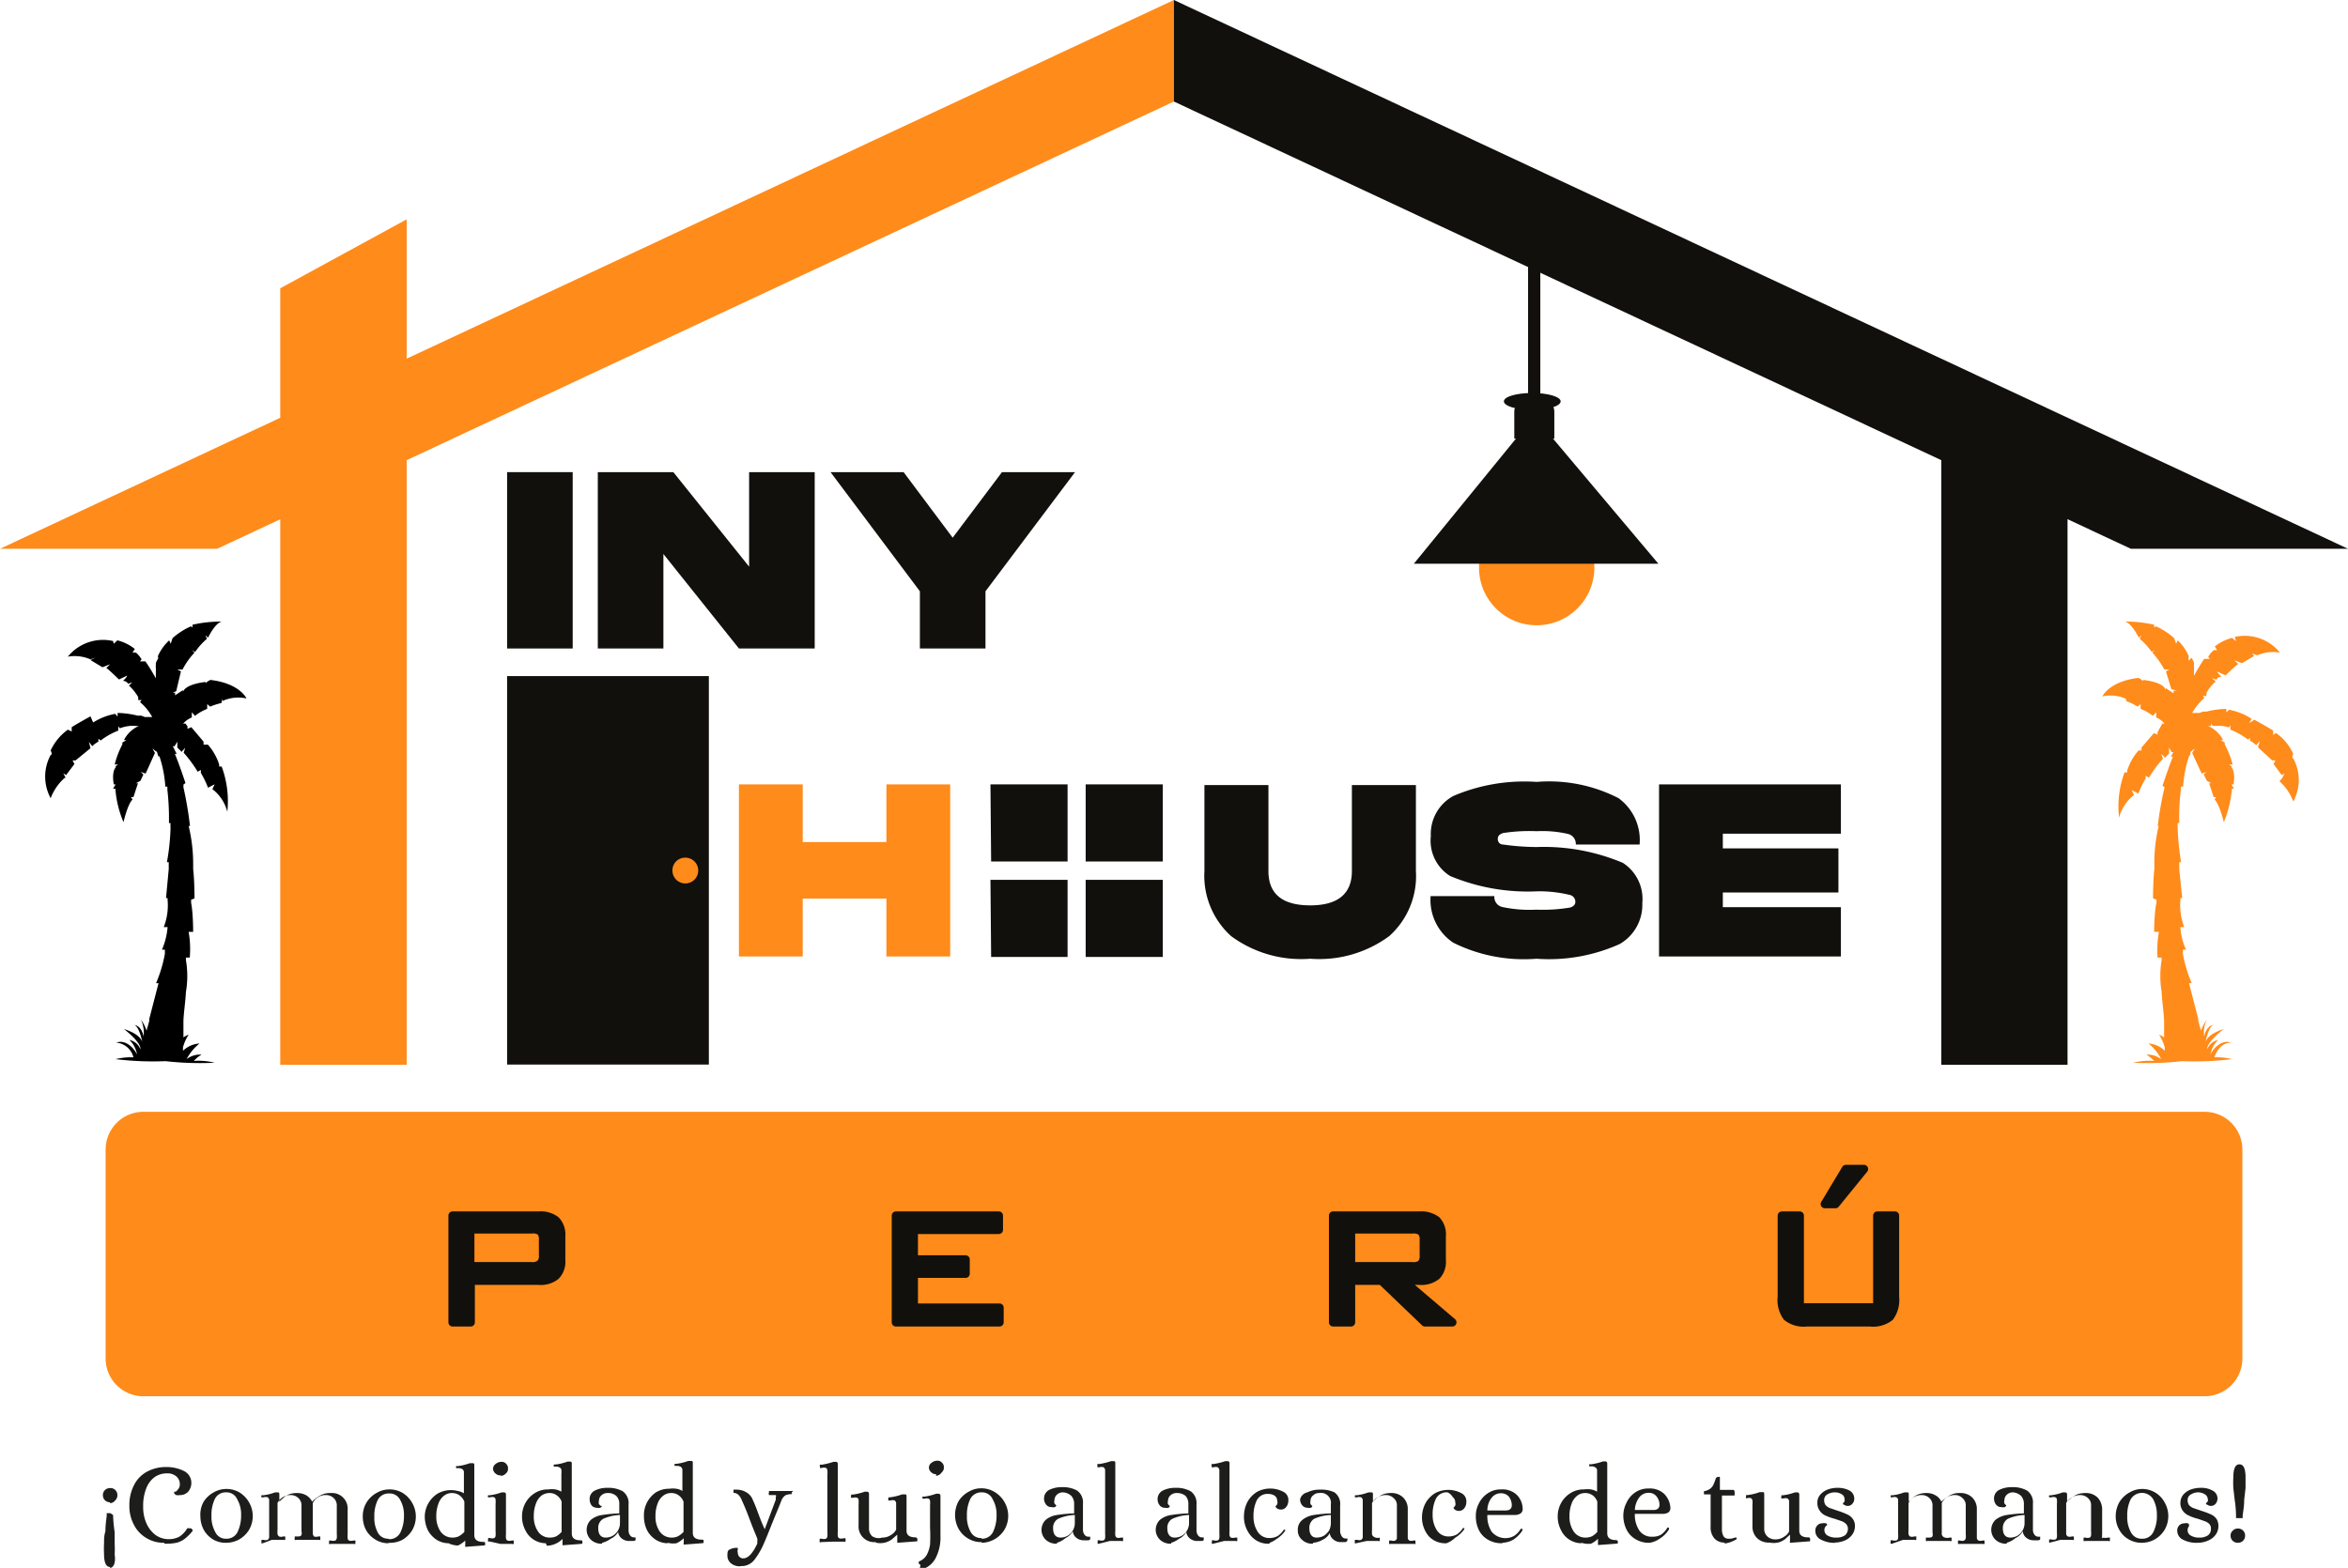 <svg xmlns="http://www.w3.org/2000/svg" viewBox="0 0 103.81 69.34"><defs><style>.cls-1,.cls-4{fill:#ff8b1a;}.cls-1,.cls-3{fill-rule:evenodd;}.cls-2,.cls-3{fill:#12100c;}.cls-5{fill:none;stroke:#12100c;stroke-linejoin:round;stroke-width:0.37px;}.cls-6{fill:#1d1d1b;}</style></defs><g id="Capa_2" data-name="Capa 2"><g id="Capa_1-2" data-name="Capa 1"><path class="cls-1" d="M6.33,49.17H97.47a1.67,1.67,0,0,1,1.67,1.66v9.26a1.67,1.67,0,0,1-1.67,1.66H6.33a1.67,1.67,0,0,1-1.66-1.66V50.83a1.67,1.67,0,0,1,1.66-1.66"/><polygon class="cls-1" points="12.39 12.75 17.98 9.7 17.98 47.09 12.39 47.09 12.39 12.75"/><polygon class="cls-2" points="44.3 20.88 42.12 23.78 39.95 20.88 36.72 20.88 40.67 26.15 40.67 28.68 43.57 28.68 43.57 26.15 47.53 20.88 44.3 20.88"/><rect class="cls-2" x="22.42" y="20.88" width="2.9" height="7.8"/><rect class="cls-2" x="22.42" y="29.9" width="8.92" height="17.18"/><path class="cls-1" d="M30.29,37.93a.57.57,0,1,1-.56.56.56.56,0,0,1,.56-.56"/><polygon class="cls-2" points="33.12 20.88 33.12 25.06 29.77 20.88 26.43 20.88 26.43 28.68 29.33 28.68 29.33 24.5 32.67 28.68 36.02 28.68 36.02 20.88 33.12 20.88"/><path class="cls-3" d="M48,34.69h3.41V38.1H48Zm-4.21,4.22h3.41v3.41H43.82Zm4.21,0h3.41v3.41H48Zm-4.21-4.22h3.41V38.1H43.82Z"/><polygon class="cls-4" points="39.19 34.69 39.19 37.24 35.49 37.24 35.49 34.69 32.67 34.69 32.67 42.3 35.49 42.3 35.49 39.74 39.19 39.74 39.19 42.3 42.01 42.3 42.01 34.69 39.19 34.69"/><path class="cls-2" d="M57.93,42.4a5.21,5.21,0,0,0,3.49-1,3.56,3.56,0,0,0,1.18-2.88v-3.8H59.77v3.8c0,1-.61,1.52-1.84,1.52s-1.85-.5-1.85-1.52v-3.8H53.25v3.8a3.6,3.6,0,0,0,1.18,2.88,5.22,5.22,0,0,0,3.5,1"/><path class="cls-2" d="M67.92,39.42a5.68,5.68,0,0,1,1.49.16.31.31,0,0,1,.24.3c0,.13-.09.22-.25.26a7.42,7.42,0,0,1-1.48.09,5.73,5.73,0,0,1-1.51-.12.45.45,0,0,1-.34-.48H63.25a2.27,2.27,0,0,0,1,2.06,7,7,0,0,0,3.68.71,7.61,7.61,0,0,0,3.68-.65,2,2,0,0,0,1-1.81,1.9,1.9,0,0,0-.86-1.78,9,9,0,0,0-3.81-.7,10.69,10.69,0,0,1-1.48-.11c-.16,0-.24-.12-.24-.25s.08-.21.24-.26a7.71,7.71,0,0,1,1.48-.08,5.06,5.06,0,0,1,1.38.12.45.45,0,0,1,.35.47h2.82a2.29,2.29,0,0,0-.93-2.05,6.71,6.71,0,0,0-3.62-.72,8,8,0,0,0-3.68.62,1.91,1.91,0,0,0-1,1.78,1.84,1.84,0,0,0,.85,1.76,8.9,8.9,0,0,0,3.82.68"/><polygon class="cls-2" points="73.35 34.69 73.35 42.3 81.39 42.3 81.39 40.12 76.17 40.12 76.17 39.47 81.28 39.47 81.28 37.52 76.17 37.52 76.17 36.87 81.39 36.87 81.39 34.69 73.35 34.69"/><rect class="cls-2" x="67.56" y="11.34" width="0.54" height="6.41"/><path class="cls-1" d="M67.92,21.67a2.75,2.75,0,0,1,2.52,2.93,2.55,2.55,0,1,1-5,0,2.75,2.75,0,0,1,2.52-2.93"/><path class="cls-2" d="M69,17.75c0,.21-.56.38-1.25.38s-1.26-.17-1.26-.38.56-.37,1.26-.37,1.25.17,1.25.37"/><polygon class="cls-2" points="73.32 24.93 62.51 24.93 67.83 18.41 73.32 24.93"/><path class="cls-2" d="M68.72,19.4V18.2c0-.35-.38-.65-.89-.65s-.88.3-.88.65v1.2Z"/><path d="M2.9,34.4l-.1-.2.12.08.37-.49-.08-.16.13,0L4,33.09l-.07-.28.15.19a1.12,1.12,0,0,1,.27-.2v-.13l.1.08a3.18,3.18,0,0,1,.78-.44l0-.19.07.09a1.58,1.58,0,0,1,.52-.11H6L6,32l0,.11a1.45,1.45,0,0,1,.23,0h0l-.1,0h0a1.35,1.35,0,0,0-.65.62h.11l-.18.11,0,.08a4.08,4.08,0,0,0-.34.89l.15,0-.14.1h.07s-.23.12-.12.78h.08l-.11.19.1,0a4.7,4.7,0,0,0,.36,1.48c.21-.87.4-1,.4-1l-.07-.11.11,0,.2-.61-.09,0,.2-.11.13-.28-.12-.11.22.07.41-.91-.11-.2.18.15,0-.06.08.26.05,0a5.31,5.31,0,0,1,.26,1.34l.09,0s0,.09,0,.14h0a11.23,11.23,0,0,1,.07,1.47h.07a1.34,1.34,0,0,0,0,.21,9.85,9.85,0,0,1-.16,1.52l.08,0,0,.31-.12,1.28h.07v0h0v.09A2.63,2.63,0,0,1,7.24,41l.17,0a3.14,3.14,0,0,1-.25,1l.13,0q0,.08,0,.18h0a6,6,0,0,1-.39,1.3l.11,0-.41,1.58h0l0,.09-.12.43a1.88,1.88,0,0,0-.25-.49,1.4,1.4,0,0,1,.12.75s-.07-.45-.4-.51c.22.11.34.75.34.75-.12-.38-.81-.57-.81-.57s.76.57.73.9a.67.67,0,0,0-.49-.42,1.16,1.16,0,0,1,.34.65c-.07-.18-.45-.7-.92-.53a.86.86,0,0,1,.76.65,2.89,2.89,0,0,0-.79.08,13.61,13.61,0,0,0,2.21.09A13.61,13.61,0,0,0,9.49,47a2.91,2.91,0,0,0-.92-.08,1.43,1.43,0,0,1,.34-.28,1,1,0,0,0-.66.2,2.18,2.18,0,0,1,.57-.69,1.15,1.15,0,0,0-.73.32c0-.05,0-.1,0-.15a1.91,1.91,0,0,1,.25-.56.84.84,0,0,0-.23.12c0-.15,0-.31,0-.45h0v-.25c0-.29.09-.88.11-1.31h0a4.17,4.17,0,0,0,0-1.41h0l0-.11.17,0a4.41,4.41,0,0,0-.05-1.14h0l.2,0s0-.84-.09-1.28h0v-.14l.15-.06s0-.79-.06-1.3h0s0-.09,0-.13v-.05l0,0a7.09,7.09,0,0,0-.2-1.72H8.4a16.38,16.38,0,0,0-.29-1.71h0V34.7l.09-.07s-.28-.85-.47-1.29h0v0l0,0,.08,0L7.64,33l.08,0,.12-.2,0,.26.19.19.16-.18-.07.22a5.62,5.62,0,0,1,.62.84l.14-.08,0,.13a4.57,4.57,0,0,1,.32.66,2.44,2.44,0,0,1,.29-.15l-.1.21a1.83,1.83,0,0,1,.66,1,4.4,4.4,0,0,0-.25-2l-.11,0,0-.09a2.47,2.47,0,0,0-.5-.88H9l0-.13-.54-.64-.17.07v-.11L8.2,32H8.1l0,0,0,0a1,1,0,0,1,.38-.27l0-.23.14.16a2.06,2.06,0,0,1,.54-.31l0-.21.13.11a3.27,3.27,0,0,1,.5-.16l.05-.2,0,.11a1.68,1.68,0,0,1,1.06-.11s-.3-.67-1.6-.82c-.18.09-.21.15-.21.15l0-.06s-.88.08-1,.44l0-.08-.35.23,0-.12H7.63l.16-.06L8,29.69l-.16-.08.23,0a3.36,3.36,0,0,1,.53-.75l-.11-.1.14.07a2.91,2.91,0,0,1,.52-.58l-.07-.15.12.1s.3-.64.6-.71a5.55,5.55,0,0,0-1.29.14v.12l-.07-.05a3.13,3.13,0,0,0-.81.52c-.06.17-.08.25-.08.25l-.07-.15a2.1,2.1,0,0,0-.5.7.44.44,0,0,1,0,.2L7,29.12a.57.57,0,0,0-.11.22l0,.09v0a.3.3,0,0,0,0,.1h0a.68.68,0,0,1,0,.14v0c0,.05,0,.09,0,.15V30a8.66,8.66,0,0,0-.46-.75l-.24,0,.07-.09a1.15,1.15,0,0,0-.25-.3l-.15,0,.1-.16a2,2,0,0,0-.77-.38l-.16.15A1.65,1.65,0,0,1,5,28.35a2,2,0,0,0-2,.69,1.77,1.77,0,0,1,1,.12l.23-.08L4,29.19l.53.32.33-.13a1.71,1.71,0,0,1-.16.16c.12.08.56.51.56.51l.36-.17s0,.06-.18.23a.3.3,0,0,1,.23.13l.18-.07-.15.15a2,2,0,0,1,.41.51l0,.05a.25.25,0,0,1,0,.08l0,0h.15l-.07.09a2.33,2.33,0,0,1,.54.66l0,0,0,0-.06,0,0,0-.07,0-.06,0-.08,0-.06,0-.15-.06-.09,0-.07,0h0a4.08,4.08,0,0,0-.89-.12v.16l-.11-.12a2.77,2.77,0,0,0-1,.4l.12.19L4,31.68s-.62.34-.83.48l0,.19L3,32.27a2.34,2.34,0,0,0-.76.92c.1.2,0,.2,0,.2a2,2,0,0,0,0,1.91,2.31,2.31,0,0,1,.62-.9M7.1,32ZM7,31.92a.28.28,0,0,0,0-.09c0,.05,0,.1,0,.15l0-.08ZM8.16,41,6.75,30.13ZM6.75,30.13v0h0Z"/><path class="cls-4" d="M100.91,34.4l.09-.2-.12.08-.36-.49.08-.16-.14,0-.63-.58.08-.28-.16.19a1.12,1.12,0,0,0-.27-.2v-.13l-.09.08a3.18,3.18,0,0,0-.78-.44l0-.19-.07.09A1.48,1.48,0,0,0,98,32.1h-.17L97.76,32l0,.11a1.4,1.4,0,0,0-.23,0h0l.1,0h0a1.36,1.36,0,0,1,.66.62h-.11l.18.11,0,.08a3.92,3.92,0,0,1,.35.89l-.16,0,.15.1h-.07s.22.12.12.78h-.09l.11.19-.09,0a5,5,0,0,1-.36,1.48c-.22-.87-.41-1-.41-1l.07-.11-.11,0-.2-.61.1,0-.2-.11-.14-.28.12-.11-.21.07-.42-.91.12-.2-.19.15,0-.06c0,.1,0,.19-.07.26l0,0a5.31,5.31,0,0,0-.26,1.34l-.1,0s0,.09,0,.14h0a9.72,9.72,0,0,0-.07,1.47h-.07a1.62,1.62,0,0,0,0,.21,11.34,11.34,0,0,0,.15,1.52l-.08,0,0,.31.13,1.28h-.08v0h0v.09A2.64,2.64,0,0,0,96.57,41l-.17,0a2.7,2.7,0,0,0,.25,1l-.14,0c0,.05,0,.11,0,.18h0a6,6,0,0,0,.39,1.3l-.12,0,.41,1.58h0l0,.09.12.43a2,2,0,0,1,.26-.49,1.29,1.29,0,0,0-.12.75s.07-.45.4-.51c-.22.11-.34.75-.34.75.12-.38.81-.57.81-.57s-.76.57-.74.9a.69.69,0,0,1,.49-.42,1.16,1.16,0,0,0-.34.65c.07-.18.45-.7.92-.53-.47,0-.68.45-.75.65a2.77,2.77,0,0,1,.78.08,13.61,13.61,0,0,1-2.21.09A13.61,13.61,0,0,1,94.31,47a3,3,0,0,1,.93-.08,2.06,2.06,0,0,0-.34-.28,1,1,0,0,1,.65.2,2.06,2.06,0,0,0-.56-.69,1.12,1.12,0,0,1,.72.32c0-.05,0-.1,0-.15a2.21,2.21,0,0,0-.25-.56.78.78,0,0,1,.22.12c0-.15,0-.31,0-.45h0v-.25c0-.29-.09-.88-.11-1.31h0a4.34,4.34,0,0,1,0-1.41h0a.49.49,0,0,1,0-.11l-.18,0a4.67,4.67,0,0,1,.06-1.14h0l-.21,0s0-.84.1-1.28h0v-.14l-.15-.06s0-.79.06-1.3h0s0-.09,0-.13v-.05l0,0a6.86,6.86,0,0,1,.19-1.72H95.4a15,15,0,0,1,.3-1.71h0v0l0,0-.09-.07s.28-.85.46-1.29h0l0,0,0,0-.09,0,.11-.2-.08,0-.11-.2v.26l-.18.19-.17-.18.08.22a5.62,5.62,0,0,0-.62.84l-.15-.08,0,.13a3.71,3.71,0,0,0-.32.66,2.44,2.44,0,0,0-.29-.15l.1.21a1.83,1.83,0,0,0-.66,1,4.31,4.31,0,0,1,.24-2l.12,0,0-.09a2.47,2.47,0,0,1,.5-.88h.13l0-.13.55-.64.16.07v-.11L95.6,32h.1l0,0,0,0a1,1,0,0,0-.37-.27l0-.23-.15.16a2.06,2.06,0,0,0-.54-.31l0-.21-.13.11A3.14,3.14,0,0,0,94,31l0-.2,0,.11a1.64,1.64,0,0,0-1.05-.11s.3-.67,1.6-.82c.17.09.2.15.2.15l0-.06s.89.08,1,.44l0-.08.35.23,0-.12h.16L96,30.48l-.24-.79.15-.08-.22,0a3.78,3.78,0,0,0-.53-.75l.1-.1-.13.07a3,3,0,0,0-.53-.58l.07-.15-.11.1s-.31-.64-.61-.71a5.51,5.51,0,0,1,1.29.14v.12l.08-.05a3,3,0,0,1,.8.52,2.08,2.08,0,0,1,.09.25l.07-.15a2,2,0,0,1,.49.7.44.44,0,0,0,0,.2l.12-.13a.83.83,0,0,1,.11.22l0,.09v0a.44.44,0,0,0,0,.1h0a.68.68,0,0,1,0,.14v0c0,.05,0,.09,0,.15v0a.38.38,0,0,0,0,.1c.19-.36.45-.75.45-.75l.25,0-.07-.09a1,1,0,0,1,.25-.3l.14,0-.1-.16a2.06,2.06,0,0,1,.77-.38l.17.15a1.65,1.65,0,0,0-.06-.19,2,2,0,0,1,2,.69,1.8,1.8,0,0,0-1,.12l-.23-.08.09.11-.54.32-.33-.13a1.42,1.42,0,0,0,.17.16,6.59,6.59,0,0,0-.56.51l-.37-.17s0,.06.19.23c-.19,0-.23.13-.23.13l-.19-.07.16.15a1.77,1.77,0,0,0-.41.51l0,.05,0,.08v0h-.16l.07.09a2.51,2.51,0,0,0-.54.66l0,0,0,0,.06,0,0,0,.06,0,.07,0,.07,0,.07,0,.15-.06.09,0,.06,0h0a4.06,4.06,0,0,1,.88-.12v.16l.12-.12a2.7,2.7,0,0,1,1,.4l-.11.19.23-.15s.62.34.83.48l0,.19.13-.08a2.25,2.25,0,0,1,.76.92c-.09.2,0,.2,0,.2a2,2,0,0,1,0,1.91,2.23,2.23,0,0,0-.61-.9M96.7,32Zm.06-.06s0-.06,0-.09,0,.1,0,.15l0-.08ZM95.64,41l1.42-10.87Zm1.42-10.87v0h0Z"/><polygon class="cls-3" points="91.41 20.31 85.83 17.27 85.83 47.09 91.41 47.09 91.41 20.31"/><polygon class="cls-1" points="0 24.27 9.6 24.27 51.9 4.49 51.9 0 0 24.27"/><polygon class="cls-3" points="103.81 24.27 94.21 24.27 51.9 4.49 51.9 0 103.81 24.27"/><path class="cls-5" d="M80.68,53.25l.93-1.55h.8l-1.26,1.55Zm-1.11.51v4.06H83V53.76h.78v3.6a1.27,1.27,0,0,1-.23.88,1.19,1.19,0,0,1-.87.24h-2.8a1.19,1.19,0,0,1-.87-.24,1.24,1.24,0,0,1-.23-.88v-3.6ZM58.94,58.48V53.76h3.81a1.13,1.13,0,0,1,.76.21.91.91,0,0,1,.23.7v1.06a.89.89,0,0,1-.23.69,1.08,1.08,0,0,1-.76.22h-.7l2.16,1.84H63l-1.92-1.84H59.73v1.84Zm3.5-4.11H59.73V56h2.71a.57.57,0,0,0,.4-.1.54.54,0,0,0,.11-.38v-.68a.54.54,0,0,0-.11-.38A.6.6,0,0,0,62.44,54.37ZM39.61,58.48V53.76h4.55v.63H40.4V55.7h2.29v.63H40.4v1.5h3.79v.65Zm-19.6,0V53.76h3.8a1.11,1.11,0,0,1,.76.21.91.91,0,0,1,.24.7v1.06a.89.89,0,0,1-.24.69,1.06,1.06,0,0,1-.76.22h-3v1.84Zm3.49-4.11H20.79V56H23.5a.52.52,0,0,0,.4-.12.49.49,0,0,0,.11-.38v-.66a.51.51,0,0,0-.11-.38A.56.56,0,0,0,23.5,54.37Z"/><path class="cls-2" d="M80.68,53.25l.93-1.55h.8l-1.26,1.55Zm-1.11.51v4.06H83V53.76h.78v3.6a1.27,1.27,0,0,1-.23.88,1.19,1.19,0,0,1-.87.24h-2.8a1.19,1.19,0,0,1-.87-.24,1.24,1.24,0,0,1-.23-.88v-3.6ZM58.94,58.48V53.76h3.81a1.13,1.13,0,0,1,.76.21.91.91,0,0,1,.23.7v1.06a.89.89,0,0,1-.23.69,1.08,1.08,0,0,1-.76.22h-.7l2.16,1.84H63l-1.92-1.84H59.73v1.84Zm3.5-4.11H59.73V56h2.71a.57.57,0,0,0,.4-.1.54.54,0,0,0,.11-.38v-.68a.54.54,0,0,0-.11-.38A.6.6,0,0,0,62.44,54.37ZM39.61,58.48V53.76h4.55v.63H40.4V55.7h2.29v.63H40.4v1.5h3.79v.65Zm-19.6,0V53.76h3.8a1.11,1.11,0,0,1,.76.21.91.91,0,0,1,.24.7v1.06a.89.89,0,0,1-.24.69,1.06,1.06,0,0,1-.76.22h-3v1.84Zm3.49-4.11H20.79V56H23.5a.52.52,0,0,0,.4-.12.49.49,0,0,0,.11-.38v-.66a.51.51,0,0,0-.11-.38A.56.56,0,0,0,23.5,54.37Z"/><path class="cls-6" d="M43.4,68.05a.54.54,0,0,0,.5-.29,1.67,1.67,0,0,0,.16-.75,1.32,1.32,0,0,0-.17-.7A.51.51,0,0,0,43.4,66a.54.54,0,0,0-.5.29,1.6,1.6,0,0,0-.15.74,1.36,1.36,0,0,0,.16.71.51.51,0,0,0,.49.28m0,.18a1.1,1.1,0,0,1-.6-.16,1.15,1.15,0,0,1-.42-.43,1.28,1.28,0,0,1,0-1.22,1.2,1.2,0,0,1,.45-.42,1.1,1.1,0,0,1,.54-.15A1.13,1.13,0,0,1,44,66a1.21,1.21,0,0,1,.41.43,1.21,1.21,0,0,1,0,1.22,1.23,1.23,0,0,1-.45.43A1.21,1.21,0,0,1,43.4,68.23Zm-2-3a.32.32,0,0,1-.23-.09.27.27,0,0,1-.1-.22.26.26,0,0,1,.12-.2.39.39,0,0,1,.26-.09.25.25,0,0,1,.2.09.27.27,0,0,1,.08.22.25.25,0,0,1-.09.2A.34.34,0,0,1,41.38,65.27ZM40.7,69.2s-.06,0-.08-.07v0s0-.06,0-.07a.68.68,0,0,0,.35-.29,1.38,1.38,0,0,0,.15-.46,7.26,7.26,0,0,0,0-.74v-1a1,1,0,0,0,0-.19.12.12,0,0,0-.06-.1.28.28,0,0,0-.18,0h-.09a.11.11,0,0,1,0-.09s0,0,0,0a.09.09,0,0,1,.06,0,2.38,2.38,0,0,0,.54-.13l.11,0h0s.08,0,.08.1v1.76a2,2,0,0,1-.22,1,1,1,0,0,1-.71.51Zm-2-1a.69.69,0,0,1-.74-.74v-.93a1,1,0,0,0,0-.19.12.12,0,0,0-.06-.1.28.28,0,0,0-.18,0h-.09a.11.11,0,0,1,0-.09s0,0,0-.05a.09.09,0,0,1,.06,0,2.38,2.38,0,0,0,.54-.13l.11,0h0s.08,0,.08.1v1.51a.47.47,0,0,0,.14.36A.52.52,0,0,0,39,68a.68.68,0,0,0,.4-.12.59.59,0,0,0,.22-.23v-1c0-.08,0-.15,0-.19a.21.21,0,0,0-.06-.1.31.31,0,0,0-.19,0h-.09a.11.11,0,0,1,0-.09.08.08,0,0,1,0-.05l.06,0a2.38,2.38,0,0,0,.54-.13l.12,0h0c.06,0,.08,0,.08.1V67.7c0,.19.13.29.4.29,0,0,.08,0,.08.1s0,.07-.08.08l-.81.06a.05.05,0,0,1,0,0v-.36h0l-.24.21a1,1,0,0,1-.23.12A.9.9,0,0,1,38.75,68.23Zm-2.4,0a.06.06,0,0,1-.06,0,.1.1,0,0,1,0-.07s0-.07,0-.08h.09a.31.31,0,0,0,.19,0,.15.15,0,0,0,.06-.1,1,1,0,0,0,0-.19V65.22a.92.92,0,0,0,0-.19.14.14,0,0,0-.06-.11.28.28,0,0,0-.18,0l-.09,0s0,0,0-.08a.07.07,0,0,1,0-.06.06.06,0,0,1,.06,0,3.06,3.06,0,0,0,.54-.13l.11,0h0s.08,0,.08.09v3a1,1,0,0,0,0,.19.15.15,0,0,0,.06.1.31.31,0,0,0,.19,0h.09a.13.13,0,0,1,0,.08.1.1,0,0,1,0,.07.06.06,0,0,1-.06,0l-.52,0Zm-3.59,1.07a.61.61,0,0,1-.39-.13.44.44,0,0,1-.16-.33c0-.15,0-.25.12-.29a.53.53,0,0,1,.2-.06.32.32,0,0,1,.14,0s0,0,0,.07l0,0a.21.21,0,0,0,0,.14.27.27,0,0,0,.06.17.25.25,0,0,0,.18.08c.21,0,.42-.22.62-.65a.58.58,0,0,0,0-.1.35.35,0,0,0,0-.13c-.06-.15-.18-.43-.33-.83s-.25-.64-.34-.83a.79.79,0,0,0-.16-.27.34.34,0,0,0-.22-.09h0s0,0,0,0,0,0,0-.07,0-.06,0-.07l.08,0h.06A.82.82,0,0,1,33,66a.65.65,0,0,1,.29.35c.08.17.14.33.2.49.13.36.24.62.32.79h0l.49-1.31c0-.06,0-.1,0-.12a.07.07,0,0,0,0-.08l-.16,0H34A.13.13,0,0,1,34,66a.13.13,0,0,1,0-.06s0,0,.06,0l.48,0H35a.05.05,0,0,1,.05,0A.07.07,0,0,1,35,66a.13.13,0,0,1,0,.08H35a.57.57,0,0,0-.29.06.53.53,0,0,0-.17.24c-.07.19-.2.49-.37.91s-.29.73-.38.93a3.26,3.26,0,0,1-.42.74A.71.71,0,0,1,32.76,69.26ZM29.69,68a.65.65,0,0,0,.29-.06,1.06,1.06,0,0,0,.24-.19V66.41a.64.64,0,0,0-.19-.26.54.54,0,0,0-.36-.12.55.55,0,0,0-.35.12.75.75,0,0,0-.25.36,1.51,1.51,0,0,0-.09.55,1.16,1.16,0,0,0,.18.66A.63.63,0,0,0,29.69,68Zm-.17.25a1,1,0,0,1-.52-.15,1.13,1.13,0,0,1-.39-.42,1.41,1.41,0,0,1-.14-.62A1.22,1.22,0,0,1,29,66a1.11,1.11,0,0,1,.59-.16,1.06,1.06,0,0,1,.31,0,.66.66,0,0,1,.27.1h0v-.77c0-.08,0-.15,0-.19a.21.21,0,0,0-.06-.1.31.31,0,0,0-.19-.05h-.09a.11.11,0,0,1,0-.09.08.08,0,0,1,0,0l.06,0a2.38,2.38,0,0,0,.54-.13l.12,0h0c.06,0,.08,0,.08.1v3.08q0,.3.39.3c.06,0,.09,0,.09.08s0,.07-.09.08l-.79.06s0,0,0,0a.19.19,0,0,1,0-.08v-.2h0a1.21,1.21,0,0,1-.32.22A1,1,0,0,1,29.52,68.23ZM26.78,68a.65.65,0,0,0,.31-.08.65.65,0,0,0,.32-.56V67a2,2,0,0,0-.74.17.45.45,0,0,0-.22.42C26.45,67.85,26.56,68,26.78,68Zm-.16.27a.68.68,0,0,1-.49-.17.61.61,0,0,1,0-.89,1,1,0,0,1,.5-.21,6,6,0,0,1,.75-.07v-.4a.49.49,0,0,0-.13-.37.54.54,0,0,0-.39-.13.39.39,0,0,0-.27.1.33.33,0,0,0-.11.25.29.29,0,0,0,0,.14l.08.08.05,0s0,.05-.07.08a.25.25,0,0,1-.15,0,.3.3,0,0,1-.24-.11.47.47,0,0,1-.08-.26.41.41,0,0,1,.23-.39,1.19,1.19,0,0,1,.56-.12,1.3,1.3,0,0,1,.67.15.64.64,0,0,1,.26.58v1.16a.36.36,0,0,0,.06.2.21.21,0,0,0,.2.1h.05s0,0,0,.07,0,.07-.09.09l-.18,0a.51.51,0,0,1-.34-.11.41.41,0,0,1-.16-.29.69.69,0,0,1-.33.3A1,1,0,0,1,26.62,68.23ZM24.3,68a.67.67,0,0,0,.3-.06,1,1,0,0,0,.23-.19V66.41a.56.56,0,0,0-.19-.26.51.51,0,0,0-.35-.12.6.6,0,0,0-.36.12.81.81,0,0,0-.24.36,1.51,1.51,0,0,0-.09.55,1.16,1.16,0,0,0,.18.66A.61.61,0,0,0,24.3,68Zm-.17.25a1,1,0,0,1-.52-.15,1,1,0,0,1-.38-.42,1.29,1.29,0,0,1-.15-.62,1.23,1.23,0,0,1,.15-.59,1.18,1.18,0,0,1,.42-.44,1.07,1.07,0,0,1,.59-.16,1.15,1.15,0,0,1,.31,0,.79.79,0,0,1,.27.1h0v-.77a1,1,0,0,0,0-.19.12.12,0,0,0-.06-.1.28.28,0,0,0-.18-.05h-.09a.11.11,0,0,1,0-.09s0,0,0,0a.09.09,0,0,1,.06,0,2.38,2.38,0,0,0,.54-.13l.11,0h0c.05,0,.08,0,.08.1v3.08q0,.3.39.3c.05,0,.08,0,.08.08s0,.07-.08.08l-.8.06a.05.05,0,0,1,0,0v-.28h0a1,1,0,0,1-.69.3Zm-2-3a.32.32,0,0,1-.23-.09.27.27,0,0,1-.1-.22.26.26,0,0,1,.12-.2.39.39,0,0,1,.26-.09.25.25,0,0,1,.2.09.27.27,0,0,1,.08.22.25.25,0,0,1-.09.2A.34.34,0,0,1,22.17,65.27Zm-.49,2.92a.06.06,0,0,1-.06,0,.1.1,0,0,1,0-.07s0-.07,0-.08h.09a.28.28,0,0,0,.18,0,.12.12,0,0,0,.06-.1,1,1,0,0,0,0-.19V66.51a1,1,0,0,0,0-.19.12.12,0,0,0-.06-.1.28.28,0,0,0-.18,0h-.09a.11.11,0,0,1,0-.09s0,0,0,0a.09.09,0,0,1,.06,0,2.38,2.38,0,0,0,.54-.13l.11,0h0s.08,0,.08.1v1.74a1,1,0,0,0,0,.19.15.15,0,0,0,.06.1.31.31,0,0,0,.19,0h.09a.13.13,0,0,1,0,.08.1.1,0,0,1,0,.07.06.06,0,0,1-.06,0l-.52,0ZM20,68a.65.65,0,0,0,.29-.06,1.06,1.06,0,0,0,.24-.19V66.41a.64.64,0,0,0-.19-.26.56.56,0,0,0-.36-.12.55.55,0,0,0-.35.12.75.75,0,0,0-.25.36,1.51,1.51,0,0,0-.09.55,1.16,1.16,0,0,0,.18.66A.63.63,0,0,0,20,68Zm-.17.25a1,1,0,0,1-.52-.15,1.13,1.13,0,0,1-.39-.42,1.41,1.41,0,0,1-.14-.62,1.22,1.22,0,0,1,.56-1,1.19,1.19,0,0,1,.9-.12.79.79,0,0,1,.27.1h0v-.77c0-.08,0-.15,0-.19a.21.21,0,0,0-.06-.1.31.31,0,0,0-.19-.05h-.09a.11.11,0,0,1,0-.09.08.08,0,0,1,0,0,.09.09,0,0,1,.06,0,2.38,2.38,0,0,0,.54-.13l.12,0h0c.05,0,.08,0,.08.1v3.08q0,.3.39.3c.06,0,.09,0,.09.08s0,.07-.09.08l-.79.06s0,0,0,0a.19.19,0,0,1,0-.08v-.2h0a1.21,1.21,0,0,1-.32.22A1,1,0,0,1,19.79,68.23Zm-2.63-.18a.54.54,0,0,0,.5-.29,1.67,1.67,0,0,0,.16-.75,1.32,1.32,0,0,0-.17-.7.51.51,0,0,0-.49-.28.53.53,0,0,0-.5.29,1.6,1.6,0,0,0-.15.74,1.36,1.36,0,0,0,.16.71A.51.51,0,0,0,17.16,68.05Zm0,.18a1.08,1.08,0,0,1-.6-.16,1.15,1.15,0,0,1-.42-.43,1.26,1.26,0,0,1-.14-.57,1.17,1.17,0,0,1,.17-.65,1.2,1.2,0,0,1,.45-.42,1.1,1.1,0,0,1,.54-.15,1.13,1.13,0,0,1,.61.16,1.21,1.21,0,0,1,.41.43,1.21,1.21,0,0,1,0,1.22,1.23,1.23,0,0,1-.45.43A1.21,1.21,0,0,1,17.16,68.23Zm-5.58,0a.09.09,0,0,1-.06,0,.19.19,0,0,1,0-.07s0-.07,0-.08h.09a.3.3,0,0,0,.18,0,.17.17,0,0,0,.07-.1s0-.11,0-.19V66.51c0-.08,0-.15,0-.19a.21.21,0,0,0-.06-.1.31.31,0,0,0-.19,0h-.09a.11.11,0,0,1,0-.09.08.08,0,0,1,0,0,.09.09,0,0,1,.06,0,2.14,2.14,0,0,0,.54-.13l.11,0h0c.05,0,.08,0,.08.1v.31h0l.15-.14a.8.8,0,0,1,.27-.18,1,1,0,0,1,.35-.06.82.82,0,0,1,.42.1.7.7,0,0,1,.26.28h0a1.72,1.72,0,0,1,.37-.28.9.9,0,0,1,.46-.1.69.69,0,0,1,.74.74v1.07a1,1,0,0,0,0,.19.12.12,0,0,0,.06.1.31.31,0,0,0,.19,0h.09a.13.13,0,0,1,0,.08.19.19,0,0,1,0,.07.09.09,0,0,1-.06,0l-.52,0-.52,0a.06.06,0,0,1-.06,0,.1.1,0,0,1,0-.07s0-.07,0-.08h.09a.31.31,0,0,0,.19,0,.21.21,0,0,0,.06-.1,1,1,0,0,0,0-.19V66.6a.44.44,0,0,0-.14-.35.48.48,0,0,0-.34-.13.6.6,0,0,0-.37.11.66.66,0,0,0-.21.24v1.32a.25.25,0,0,0,.05.16.31.31,0,0,0,.19,0h.09s0,0,0,.08a.19.19,0,0,1,0,.07.09.09,0,0,1-.06,0l-.51,0-.5,0a.06.06,0,0,1-.06,0,.1.1,0,0,1,0-.07s0-.07,0-.08h.09c.11,0,.18,0,.21-.07a.25.25,0,0,0,0-.15V66.6a.44.44,0,0,0-.14-.35.48.48,0,0,0-.33-.13.63.63,0,0,0-.38.11.66.66,0,0,0-.21.24v1.19a1,1,0,0,0,0,.19.17.17,0,0,0,.07.1.26.26,0,0,0,.18,0h.09a.22.22,0,0,1,0,.08.19.19,0,0,1,0,.07.09.09,0,0,1-.06,0l-.53,0ZM10,68.05a.54.54,0,0,0,.5-.29,1.67,1.67,0,0,0,.16-.75,1.32,1.32,0,0,0-.17-.7A.51.51,0,0,0,10,66a.53.53,0,0,0-.5.29,1.6,1.6,0,0,0-.15.74,1.36,1.36,0,0,0,.16.71A.51.51,0,0,0,10,68.05Zm0,.18a1.08,1.08,0,0,1-.6-.16A1.15,1.15,0,0,1,9,67.64a1.26,1.26,0,0,1-.14-.57A1.17,1.17,0,0,1,9,66.42,1.2,1.2,0,0,1,9.45,66a1.1,1.1,0,0,1,.54-.15,1.13,1.13,0,0,1,.61.16,1.21,1.21,0,0,1,.41.43,1.21,1.21,0,0,1,0,1.22,1.23,1.23,0,0,1-.45.43A1.21,1.21,0,0,1,10,68.23Zm-2.73,0a1.46,1.46,0,0,1-.78-.2,1.42,1.42,0,0,1-.56-.58,1.75,1.75,0,0,1-.21-.87,1.92,1.92,0,0,1,.2-.89,1.38,1.38,0,0,1,.57-.6,1.75,1.75,0,0,1,.87-.21,1.7,1.7,0,0,1,.76.17.58.58,0,0,1,.34.53.6.6,0,0,1-.14.39.48.48,0,0,1-.37.15.41.41,0,0,1-.16,0,.24.24,0,0,1-.09-.08s0,0,0-.07l.07,0a.51.51,0,0,0,.12-.13.31.31,0,0,0,.06-.19.44.44,0,0,0-.16-.36.6.6,0,0,0-.42-.13.94.94,0,0,0-.54.17,1.11,1.11,0,0,0-.37.51,2.08,2.08,0,0,0-.13.79,1.76,1.76,0,0,0,.14.73,1.3,1.3,0,0,0,.4.52,1,1,0,0,0,.6.19,1,1,0,0,0,.46-.11,1.14,1.14,0,0,0,.35-.37.07.07,0,0,1,.07,0l.09,0a.14.14,0,0,1,.08.11s0,0,0,0a2,2,0,0,1-.36.36,1,1,0,0,1-.36.17A2.31,2.31,0,0,1,7.26,68.27Zm-2.4,1.07c-.18,0-.27-.19-.27-.58a4.21,4.21,0,0,1,0-.46c0-.19,0-.36.06-.53,0-.36.06-.61.06-.76a.05.05,0,0,1,0-.05l.08,0,.08,0S5,67,5,67a6.09,6.09,0,0,0,.07.76c0,.17,0,.34,0,.53a4.21,4.21,0,0,1,0,.46C5.13,69.15,5,69.34,4.86,69.34Zm0-2.86a.33.33,0,0,1-.23-.09.31.31,0,0,1-.09-.22.3.3,0,0,1,.09-.23.32.32,0,0,1,.24-.09.29.29,0,0,1,.22.09.3.3,0,0,1,.09.23.31.31,0,0,1-.09.22A.32.32,0,0,1,4.86,66.48Z"/><path class="cls-6" d="M81.16,68.23a1.25,1.25,0,0,1-.65-.14.42.42,0,0,1-.25-.39.32.32,0,0,1,.09-.24.28.28,0,0,1,.22-.09.27.27,0,0,1,.15,0s.06,0,.06.07l-.06.06a.24.24,0,0,0-.06.17.28.28,0,0,0,.14.24.74.74,0,0,0,.4.09.65.65,0,0,0,.37-.1.38.38,0,0,0,.13-.29.3.3,0,0,0-.08-.21.57.57,0,0,0-.18-.12l-.32-.11a2.3,2.3,0,0,1-.4-.14.58.58,0,0,1-.26-.21.57.57,0,0,1-.11-.36.52.52,0,0,1,.13-.36.82.82,0,0,1,.34-.23,1.21,1.21,0,0,1,.43-.07,1.08,1.08,0,0,1,.52.12.4.4,0,0,1,.21.35.31.31,0,0,1-.08.23.26.26,0,0,1-.22.1.24.24,0,0,1-.14-.05s-.06,0-.06-.07l0,0a.27.27,0,0,0,.07-.08.2.2,0,0,0,0-.11.24.24,0,0,0-.13-.21.56.56,0,0,0-.3-.08.63.63,0,0,0-.33.09.28.28,0,0,0-.14.24.39.39,0,0,0,.06.23.52.52,0,0,0,.18.13l.38.13a3.21,3.21,0,0,1,.41.16.59.59,0,0,1,.24.2.51.51,0,0,1,.09.32.63.63,0,0,1-.12.37.78.78,0,0,1-.33.26,1.19,1.19,0,0,1-.47.09m-2.87,0a.73.73,0,0,1-.54-.2.72.72,0,0,1-.2-.54v-.93a1,1,0,0,0,0-.19.15.15,0,0,0-.06-.1.31.31,0,0,0-.19,0H77.2a.11.11,0,0,1,0-.09.08.08,0,0,1,0-.05l.06,0a2.38,2.38,0,0,0,.54-.13l.12,0h0c.06,0,.08,0,.08.1v1.51a.45.45,0,0,0,.15.36.5.5,0,0,0,.33.12.65.65,0,0,0,.4-.12.53.53,0,0,0,.22-.23V66.37a.17.17,0,0,0-.07-.1.28.28,0,0,0-.18,0h-.09a.11.11,0,0,1,0-.09s0,0,0-.05a.09.09,0,0,1,.06,0,2.38,2.38,0,0,0,.54-.13l.11,0h0s.08,0,.08.1V67.7c0,.19.13.29.39.29.06,0,.09,0,.09.1s0,.07-.09.08l-.8.06s0,0,0,0a.19.19,0,0,1,0-.08v-.28h0l-.23.21a1,1,0,0,1-.23.12A.9.9,0,0,1,78.29,68.23Zm-2,0a.58.58,0,0,1-.42-.18.74.74,0,0,1-.17-.52V66.09h-.29l0,0a.14.14,0,0,1,0-.07.08.08,0,0,1,0-.07.05.05,0,0,1,0,0,.69.69,0,0,0,.27-.11.53.53,0,0,0,.14-.17,2.63,2.63,0,0,0,.11-.29.11.11,0,0,1,.11-.06.08.08,0,0,1,.07,0s0,0,0,0l0,.57.59,0h0s.06,0,.06.1a.34.34,0,0,1,0,.1s0,.05,0,.05l-.56,0v1.52a.61.61,0,0,0,.07.28.25.25,0,0,0,.22.11A.61.61,0,0,0,76.7,68l.08,0a.05.05,0,0,1,0,0s0,0,0,.07,0,0,0,0,0,0,0,0a1.62,1.62,0,0,1-.27.13A1.42,1.42,0,0,1,76.27,68.26ZM73.1,66.78q.25,0,.27-.21a.59.59,0,0,0-.13-.39.43.43,0,0,0-.35-.16.51.51,0,0,0-.42.21,1,1,0,0,0-.19.55Zm-.16,1.45a1.14,1.14,0,0,1-.63-.16,1,1,0,0,1-.4-.43,1.4,1.4,0,0,1-.14-.61,1.26,1.26,0,0,1,.14-.57A1.1,1.1,0,0,1,72.3,66a1,1,0,0,1,.59-.17.92.92,0,0,1,.68.23.94.94,0,0,1,.28.61.24.24,0,0,1-.09.22.48.48,0,0,1-.26.06H72.28a1.25,1.25,0,0,0,.2.74.66.66,0,0,0,.59.27.7.7,0,0,0,.37-.09,1,1,0,0,0,.28-.31l0,0a.08.08,0,0,1,.06,0,.09.09,0,0,1,0,.09.07.07,0,0,1,0,0,1.21,1.21,0,0,1-.39.39A1.08,1.08,0,0,1,72.94,68.23ZM70.09,68a.67.67,0,0,0,.3-.06,1,1,0,0,0,.23-.19V66.41a.61.61,0,0,0-.18-.26.56.56,0,0,0-.36-.12.55.55,0,0,0-.35.12.75.75,0,0,0-.25.36,1.51,1.51,0,0,0-.09.55,1.16,1.16,0,0,0,.18.66A.61.61,0,0,0,70.09,68Zm-.17.25a1,1,0,0,1-.52-.15,1,1,0,0,1-.38-.42,1.29,1.29,0,0,1-.15-.62,1.23,1.23,0,0,1,.15-.59,1.18,1.18,0,0,1,.42-.44,1.07,1.07,0,0,1,.59-.16,1.15,1.15,0,0,1,.31,0,.79.79,0,0,1,.27.1h0V65a.17.17,0,0,0-.07-.1.28.28,0,0,0-.18-.05h-.09a.11.11,0,0,1,0-.09s0,0,0,0a.09.09,0,0,1,.06,0,2.38,2.38,0,0,0,.54-.13l.11,0h0s.08,0,.08.1v3.08q0,.3.39.3s.08,0,.08.08,0,.07-.08.08l-.8.06a.05.05,0,0,1,0,0v-.28h0a1,1,0,0,1-.31.22A1,1,0,0,1,69.92,68.23Zm-3.35-1.45q.25,0,.27-.21a.65.65,0,0,0-.12-.39.45.45,0,0,0-.36-.16.51.51,0,0,0-.42.21.9.9,0,0,0-.18.55Zm-.15,1.45a1.19,1.19,0,0,1-.64-.16,1,1,0,0,1-.4-.43,1.39,1.39,0,0,1-.13-.61,1.15,1.15,0,0,1,.14-.57,1.1,1.1,0,0,1,.39-.44,1,1,0,0,1,.58-.17.93.93,0,0,1,.69.23.89.89,0,0,1,.27.61.24.24,0,0,1-.09.22A.45.45,0,0,1,67,67H65.76a1.25,1.25,0,0,0,.19.74.79.79,0,0,0,1,.18,1,1,0,0,0,.29-.31.05.05,0,0,1,0,0l.06,0a.11.11,0,0,1,0,.09.43.43,0,0,1,0,0,1.45,1.45,0,0,1-.39.39A1.08,1.08,0,0,1,66.42,68.23Zm-2.46,0a1,1,0,0,1-.8-.32,1.29,1.29,0,0,1-.29-.87,1.35,1.35,0,0,1,.17-.61,1.21,1.21,0,0,1,.42-.42,1.24,1.24,0,0,1,1.14,0,.4.4,0,0,1,.23.4.44.44,0,0,1-.09.27.29.29,0,0,1-.25.12.3.3,0,0,1-.16-.05s-.07-.06-.07-.09l0,0a.39.39,0,0,0,.08-.1.2.2,0,0,0,0-.13.29.29,0,0,0-.11-.24A.51.51,0,0,0,64,66a.53.53,0,0,0-.52.29,1.58,1.58,0,0,0-.14.7,1.22,1.22,0,0,0,.19.69.6.6,0,0,0,.51.27.75.75,0,0,0,.37-.09.91.91,0,0,0,.27-.28.05.05,0,0,1,0,0l.06,0,0,0a.11.11,0,0,1,0,.05.06.06,0,0,1,0,0,1.35,1.35,0,0,1-.41.38A1,1,0,0,1,64,68.23Zm-4,0a.07.07,0,0,1-.06,0,.19.19,0,0,1,0-.07s0-.07,0-.08H60a.28.28,0,0,0,.18,0,.17.17,0,0,0,.07-.1V66.32a.17.17,0,0,0-.07-.1.28.28,0,0,0-.18,0h-.09a.11.11,0,0,1,0-.09s0,0,0,0a.09.09,0,0,1,.06,0,2.16,2.16,0,0,0,.53-.13l.12,0h0c.06,0,.08,0,.08.1v.31h0a1.69,1.69,0,0,1,.23-.2.89.89,0,0,1,.24-.13,1,1,0,0,1,.33-.05.73.73,0,0,1,.54.2.72.72,0,0,1,.2.54v1.07c0,.08,0,.15,0,.19a.17.17,0,0,0,.07.1.28.28,0,0,0,.18,0h.09s0,0,0,.08a.19.19,0,0,1,0,.07.09.09,0,0,1-.06,0l-.53,0-.52,0a.05.05,0,0,1-.05,0,.11.11,0,0,1,0-.07.16.16,0,0,1,0-.08h.09a.28.28,0,0,0,.18,0,.17.17,0,0,0,.07-.1s0-.11,0-.19V66.6a.41.41,0,0,0-.15-.35.46.46,0,0,0-.33-.13.65.65,0,0,0-.4.12.59.59,0,0,0-.22.23v1.19a1,1,0,0,0,0,.19.15.15,0,0,0,.06.1A.31.31,0,0,0,61,68H61a.13.13,0,0,1,0,.08.1.1,0,0,1,0,.07.06.06,0,0,1-.06,0l-.52,0ZM58.21,68a.69.69,0,0,0,.32-.08.84.84,0,0,0,.23-.23.73.73,0,0,0,.08-.33V67a2,2,0,0,0-.74.17.46.46,0,0,0-.21.42C57.89,67.85,58,68,58.21,68Zm-.16.27a.64.64,0,0,1-.48-.17.52.52,0,0,1-.19-.42.54.54,0,0,1,.21-.47,1.07,1.07,0,0,1,.5-.21,6.42,6.42,0,0,1,.75-.07v-.4a.44.44,0,0,0-.51-.5.36.36,0,0,0-.27.1.3.3,0,0,0-.12.25.29.29,0,0,0,0,.14.6.6,0,0,0,.08.08l0,0s0,.05-.06.08a.25.25,0,0,1-.15,0,.3.3,0,0,1-.24-.11.41.41,0,0,1-.09-.26A.42.42,0,0,1,57.8,66a1.19,1.19,0,0,1,.56-.12A1.36,1.36,0,0,1,59,66a.63.63,0,0,1,.25.58v1.16a.48.48,0,0,0,.07.2.2.2,0,0,0,.19.1h.06a.1.1,0,0,1,0,.07s0,.07-.09.09l-.19,0a.49.49,0,0,1-.33-.11.42.42,0,0,1-.17-.29.67.67,0,0,1-.32.3A1,1,0,0,1,58.05,68.23Zm-1.92,0a1,1,0,0,1-.8-.32A1.29,1.29,0,0,1,55,67a1.35,1.35,0,0,1,.17-.61,1.21,1.21,0,0,1,.42-.42,1.24,1.24,0,0,1,1.14,0,.4.4,0,0,1,.23.4.44.44,0,0,1-.09.27.29.29,0,0,1-.25.12.3.3,0,0,1-.16-.05s-.07-.06-.07-.09l0,0a.39.39,0,0,0,.08-.1.2.2,0,0,0,0-.13.29.29,0,0,0-.11-.24.51.51,0,0,0-.28-.08.53.53,0,0,0-.52.29,1.58,1.58,0,0,0-.14.7,1.22,1.22,0,0,0,.19.69.6.6,0,0,0,.51.27.75.75,0,0,0,.37-.09.91.91,0,0,0,.27-.28.05.05,0,0,1,0,0l.06,0,0,0a.11.11,0,0,1,0,.05.06.06,0,0,1,0,0,1.35,1.35,0,0,1-.41.38A1,1,0,0,1,56.13,68.23Zm-2.49,0a.07.07,0,0,1-.06,0,.19.19,0,0,1,0-.07s0-.07,0-.08h.08a.31.31,0,0,0,.19,0,.15.15,0,0,0,.06-.1,1,1,0,0,0,0-.19V65a.19.19,0,0,0-.07-.11.28.28,0,0,0-.18,0l-.09,0s0,0,0-.08a.07.07,0,0,1,0-.06.06.06,0,0,1,.06,0,3.06,3.06,0,0,0,.54-.13l.11,0h0s.08,0,.08.09v3a1,1,0,0,0,0,.19.15.15,0,0,0,.06.1.31.31,0,0,0,.19,0h.09a.13.13,0,0,1,0,.08.1.1,0,0,1,0,.07.06.06,0,0,1-.06,0l-.52,0ZM51.94,68a.65.65,0,0,0,.31-.08.65.65,0,0,0,.32-.56V67a2,2,0,0,0-.74.17.45.45,0,0,0-.22.42C51.61,67.85,51.72,68,51.94,68Zm-.16.27a.68.68,0,0,1-.49-.17.61.61,0,0,1,0-.89,1,1,0,0,1,.5-.21,6,6,0,0,1,.75-.07v-.4a.53.53,0,0,0-.12-.37.58.58,0,0,0-.4-.13.39.39,0,0,0-.27.1.33.33,0,0,0-.11.25.21.21,0,0,0,0,.14.3.3,0,0,0,.08.08.12.12,0,0,0,0,0s0,.05-.06.08a.3.3,0,0,1-.16,0,.27.27,0,0,1-.23-.11.41.41,0,0,1-.09-.26.42.42,0,0,1,.23-.39,1.22,1.22,0,0,1,.56-.12,1.3,1.3,0,0,1,.67.15.64.64,0,0,1,.26.58v1.16a.36.36,0,0,0,.06.2.21.21,0,0,0,.2.1h.06s0,0,0,.07,0,.07-.09.09l-.18,0a.51.51,0,0,1-.34-.11.41.41,0,0,1-.16-.29.72.72,0,0,1-.32.3A1.1,1.1,0,0,1,51.78,68.23Zm-3.19,0a.07.07,0,0,1-.06,0,.19.19,0,0,1,0-.07s0-.07,0-.08h.08a.31.31,0,0,0,.19,0,.15.15,0,0,0,.06-.1,1,1,0,0,0,0-.19V65a.19.19,0,0,0-.07-.11.28.28,0,0,0-.18,0l-.09,0s0,0,0-.08a.07.07,0,0,1,0-.06.06.06,0,0,1,.06,0,3.06,3.06,0,0,0,.54-.13l.11,0h0c.05,0,.08,0,.08.09v3a1,1,0,0,0,0,.19.15.15,0,0,0,.06.1.31.31,0,0,0,.19,0h.09a.13.13,0,0,1,0,.08.1.1,0,0,1,0,.07.06.06,0,0,1-.06,0l-.52,0ZM46.89,68a.65.65,0,0,0,.31-.08.65.65,0,0,0,.32-.56V67a2,2,0,0,0-.74.17.45.45,0,0,0-.22.42C46.56,67.85,46.67,68,46.89,68Zm-.16.27a.68.68,0,0,1-.49-.17.61.61,0,0,1,0-.89,1,1,0,0,1,.5-.21,6,6,0,0,1,.75-.07v-.4a.53.53,0,0,0-.12-.37A.58.58,0,0,0,47,66a.39.39,0,0,0-.27.1.33.33,0,0,0-.11.25.21.21,0,0,0,0,.14.3.3,0,0,0,.08.08.12.12,0,0,0,0,0s0,.05-.06.08a.3.3,0,0,1-.16,0,.27.27,0,0,1-.23-.11.41.41,0,0,1-.09-.26.42.42,0,0,1,.23-.39,1.22,1.22,0,0,1,.56-.12,1.3,1.3,0,0,1,.67.15.64.64,0,0,1,.26.58v1.16a.36.36,0,0,0,.06.2.21.21,0,0,0,.2.1h.06s0,0,0,.07,0,.07-.09.09l-.18,0a.51.51,0,0,1-.34-.11.41.41,0,0,1-.16-.29.72.72,0,0,1-.32.3A1.1,1.1,0,0,1,46.73,68.23Z"/><path class="cls-6" d="M98.94,68.23a.32.32,0,0,1-.23-.09.3.3,0,0,1-.09-.23.27.27,0,0,1,.1-.22.29.29,0,0,1,.22-.09.3.3,0,0,1,.23.09.29.29,0,0,1,.09.22.31.31,0,0,1-.32.32m0-1.09-.08,0s0,0,0-.05,0-.4-.06-.76l-.06-.52a4.54,4.54,0,0,1,0-.47c0-.39.09-.58.27-.58s.27.19.27.58c0,.13,0,.28,0,.47l-.06.52c0,.36-.07.61-.07.76a.05.05,0,0,1,0,.05Zm-1.78,1.09a1.28,1.28,0,0,1-.65-.14.44.44,0,0,1-.25-.39.32.32,0,0,1,.09-.24.32.32,0,0,1,.23-.09.24.24,0,0,1,.14,0s.06,0,.06.07l0,.06a.24.24,0,0,0-.06.17.26.26,0,0,0,.14.24.7.7,0,0,0,.39.09.65.65,0,0,0,.37-.1.35.35,0,0,0,.13-.29.3.3,0,0,0-.07-.21.52.52,0,0,0-.19-.12l-.31-.11a2,2,0,0,1-.4-.14.66.66,0,0,1-.27-.21.57.57,0,0,1-.11-.36.57.57,0,0,1,.13-.36.82.82,0,0,1,.34-.23,1.31,1.31,0,0,1,.44-.07,1,1,0,0,1,.51.12.39.39,0,0,1,.22.35.36.36,0,0,1-.08.23.27.27,0,0,1-.22.1.24.24,0,0,1-.14-.05s-.07,0-.07-.07a.12.12,0,0,0,0,0,.6.6,0,0,0,.08-.08.2.2,0,0,0,0-.11.26.26,0,0,0-.14-.21A.55.55,0,0,0,97.2,66a.58.58,0,0,0-.33.09.27.27,0,0,0-.15.24.39.39,0,0,0,.06.23.52.52,0,0,0,.18.13l.38.13a3.46,3.46,0,0,1,.42.16.59.59,0,0,1,.24.2.58.58,0,0,1,.08.32.63.63,0,0,1-.12.37.78.78,0,0,1-.33.26A1.16,1.16,0,0,1,97.16,68.23Zm-2.46-.18a.53.53,0,0,0,.5-.29,1.54,1.54,0,0,0,.16-.75,1.42,1.42,0,0,0-.16-.7.58.58,0,0,0-1,0,1.6,1.6,0,0,0-.15.74,1.36,1.36,0,0,0,.16.71A.52.52,0,0,0,94.7,68.05Zm0,.18a1.12,1.12,0,0,1-.6-.16,1.06,1.06,0,0,1-.41-.43,1.16,1.16,0,0,1-.15-.57,1.26,1.26,0,0,1,.17-.65,1.2,1.2,0,0,1,.45-.42,1.1,1.1,0,0,1,.54-.15,1.12,1.12,0,0,1,1,.59,1.21,1.21,0,0,1,0,1.22,1.23,1.23,0,0,1-.45.43A1.21,1.21,0,0,1,94.7,68.23Zm-4.1,0a.05.05,0,0,1,0,0,.11.11,0,0,1,0-.07.16.16,0,0,1,0-.08h.09a.31.31,0,0,0,.19,0,.12.12,0,0,0,.06-.1,1,1,0,0,0,0-.19V66.51a1,1,0,0,0,0-.19.12.12,0,0,0-.06-.1.31.31,0,0,0-.19,0h-.09a.11.11,0,0,1,0-.09.08.08,0,0,1,0,0l.06,0a2.14,2.14,0,0,0,.54-.13l.11,0h0s.08,0,.08.1v.31h0a2.49,2.49,0,0,1,.24-.2,1,1,0,0,1,.23-.13,1.16,1.16,0,0,1,.34-.05.73.73,0,0,1,.54.2.77.77,0,0,1,.2.54v1.07a1,1,0,0,0,0,.19A.21.21,0,0,0,93,68a.31.31,0,0,0,.19,0h.09a.13.13,0,0,1,0,.08.1.1,0,0,1,0,.07.06.06,0,0,1-.06,0l-.52,0-.52,0a.09.09,0,0,1-.06,0,.19.19,0,0,1,0-.07s0-.07,0-.08h.08a.31.31,0,0,0,.19,0,.12.12,0,0,0,.06-.1,1,1,0,0,0,0-.19V66.6a.41.41,0,0,0-.14-.35.48.48,0,0,0-.34-.13.65.65,0,0,0-.39.12.63.63,0,0,0-.23.23v1.19c0,.08,0,.15,0,.19a.17.17,0,0,0,.07.1.3.3,0,0,0,.18,0h.09s0,0,0,.08a.19.19,0,0,1,0,.07.06.06,0,0,1-.06,0l-.53,0ZM88.88,68a.65.65,0,0,0,.31-.08.65.65,0,0,0,.32-.56V67a2,2,0,0,0-.74.17.47.47,0,0,0-.22.42C88.55,67.85,88.66,68,88.88,68Zm-.16.27a.68.68,0,0,1-.49-.17.61.61,0,0,1,0-.89,1.07,1.07,0,0,1,.5-.21,6,6,0,0,1,.75-.07v-.4a.53.53,0,0,0-.12-.37A.58.58,0,0,0,89,66a.39.39,0,0,0-.27.1.33.33,0,0,0-.11.25.21.21,0,0,0,0,.14.3.3,0,0,0,.08.08.12.12,0,0,0,0,0s0,.05-.06.08a.3.3,0,0,1-.16,0,.27.27,0,0,1-.23-.11.41.41,0,0,1-.09-.26.42.42,0,0,1,.23-.39,1.22,1.22,0,0,1,.56-.12,1.3,1.3,0,0,1,.67.15.64.64,0,0,1,.26.58v1.16a.36.36,0,0,0,.06.2.21.21,0,0,0,.2.1h.06s0,0,0,.07,0,.07-.09.09l-.18,0a.51.51,0,0,1-.34-.11.41.41,0,0,1-.16-.29.72.72,0,0,1-.32.3A1.07,1.07,0,0,1,88.72,68.23Zm-5.07,0a.09.09,0,0,1-.06,0,.19.19,0,0,1,0-.07s0-.07,0-.08h.08a.31.31,0,0,0,.19,0,.12.12,0,0,0,.06-.1,1,1,0,0,0,0-.19V66.32a.17.17,0,0,0-.07-.1.26.26,0,0,0-.18,0H83.6a.11.11,0,0,1,0-.09.08.08,0,0,1,0,0,.09.09,0,0,1,.06,0,2,2,0,0,0,.53-.13l.12,0h0c.06,0,.08,0,.08.1v.31h0l.15-.14a.8.8,0,0,1,.27-.18,1,1,0,0,1,.35-.06.76.76,0,0,1,.41.1.59.59,0,0,1,.26.28h0a1.75,1.75,0,0,1,.38-.28.86.86,0,0,1,.45-.1.73.73,0,0,1,.54.2.72.72,0,0,1,.2.54v1.07c0,.08,0,.15,0,.19a.17.17,0,0,0,.07.1.3.3,0,0,0,.18,0h.09s0,0,0,.08a.19.19,0,0,1,0,.07.09.09,0,0,1-.06,0l-.53,0-.52,0a.09.09,0,0,1-.06,0,.19.19,0,0,1,0-.07.16.16,0,0,1,0-.08h.09a.26.26,0,0,0,.18,0,.17.17,0,0,0,.07-.1,1,1,0,0,0,0-.19V66.6a.41.41,0,0,0-.15-.35.44.44,0,0,0-.33-.13.66.66,0,0,0-.38.11.73.73,0,0,0-.2.24v1.32A.18.18,0,0,0,86,68a.31.31,0,0,0,.19,0h.09a.13.13,0,0,1,0,.08.1.1,0,0,1,0,.07.06.06,0,0,1-.06,0l-.51,0-.5,0a.09.09,0,0,1-.06,0,.19.19,0,0,1,0-.07.16.16,0,0,1,0-.08h.09c.11,0,.18,0,.2-.07a.26.26,0,0,0,0-.15V66.6a.44.44,0,0,0-.14-.35.48.48,0,0,0-.34-.13.62.62,0,0,0-.37.11.66.66,0,0,0-.21.24v1.19a1,1,0,0,0,0,.19.21.21,0,0,0,.06.1.31.31,0,0,0,.19,0h.09a.13.13,0,0,1,0,.08.1.1,0,0,1,0,.07.06.06,0,0,1-.06,0l-.52,0Z"/></g></g></svg>